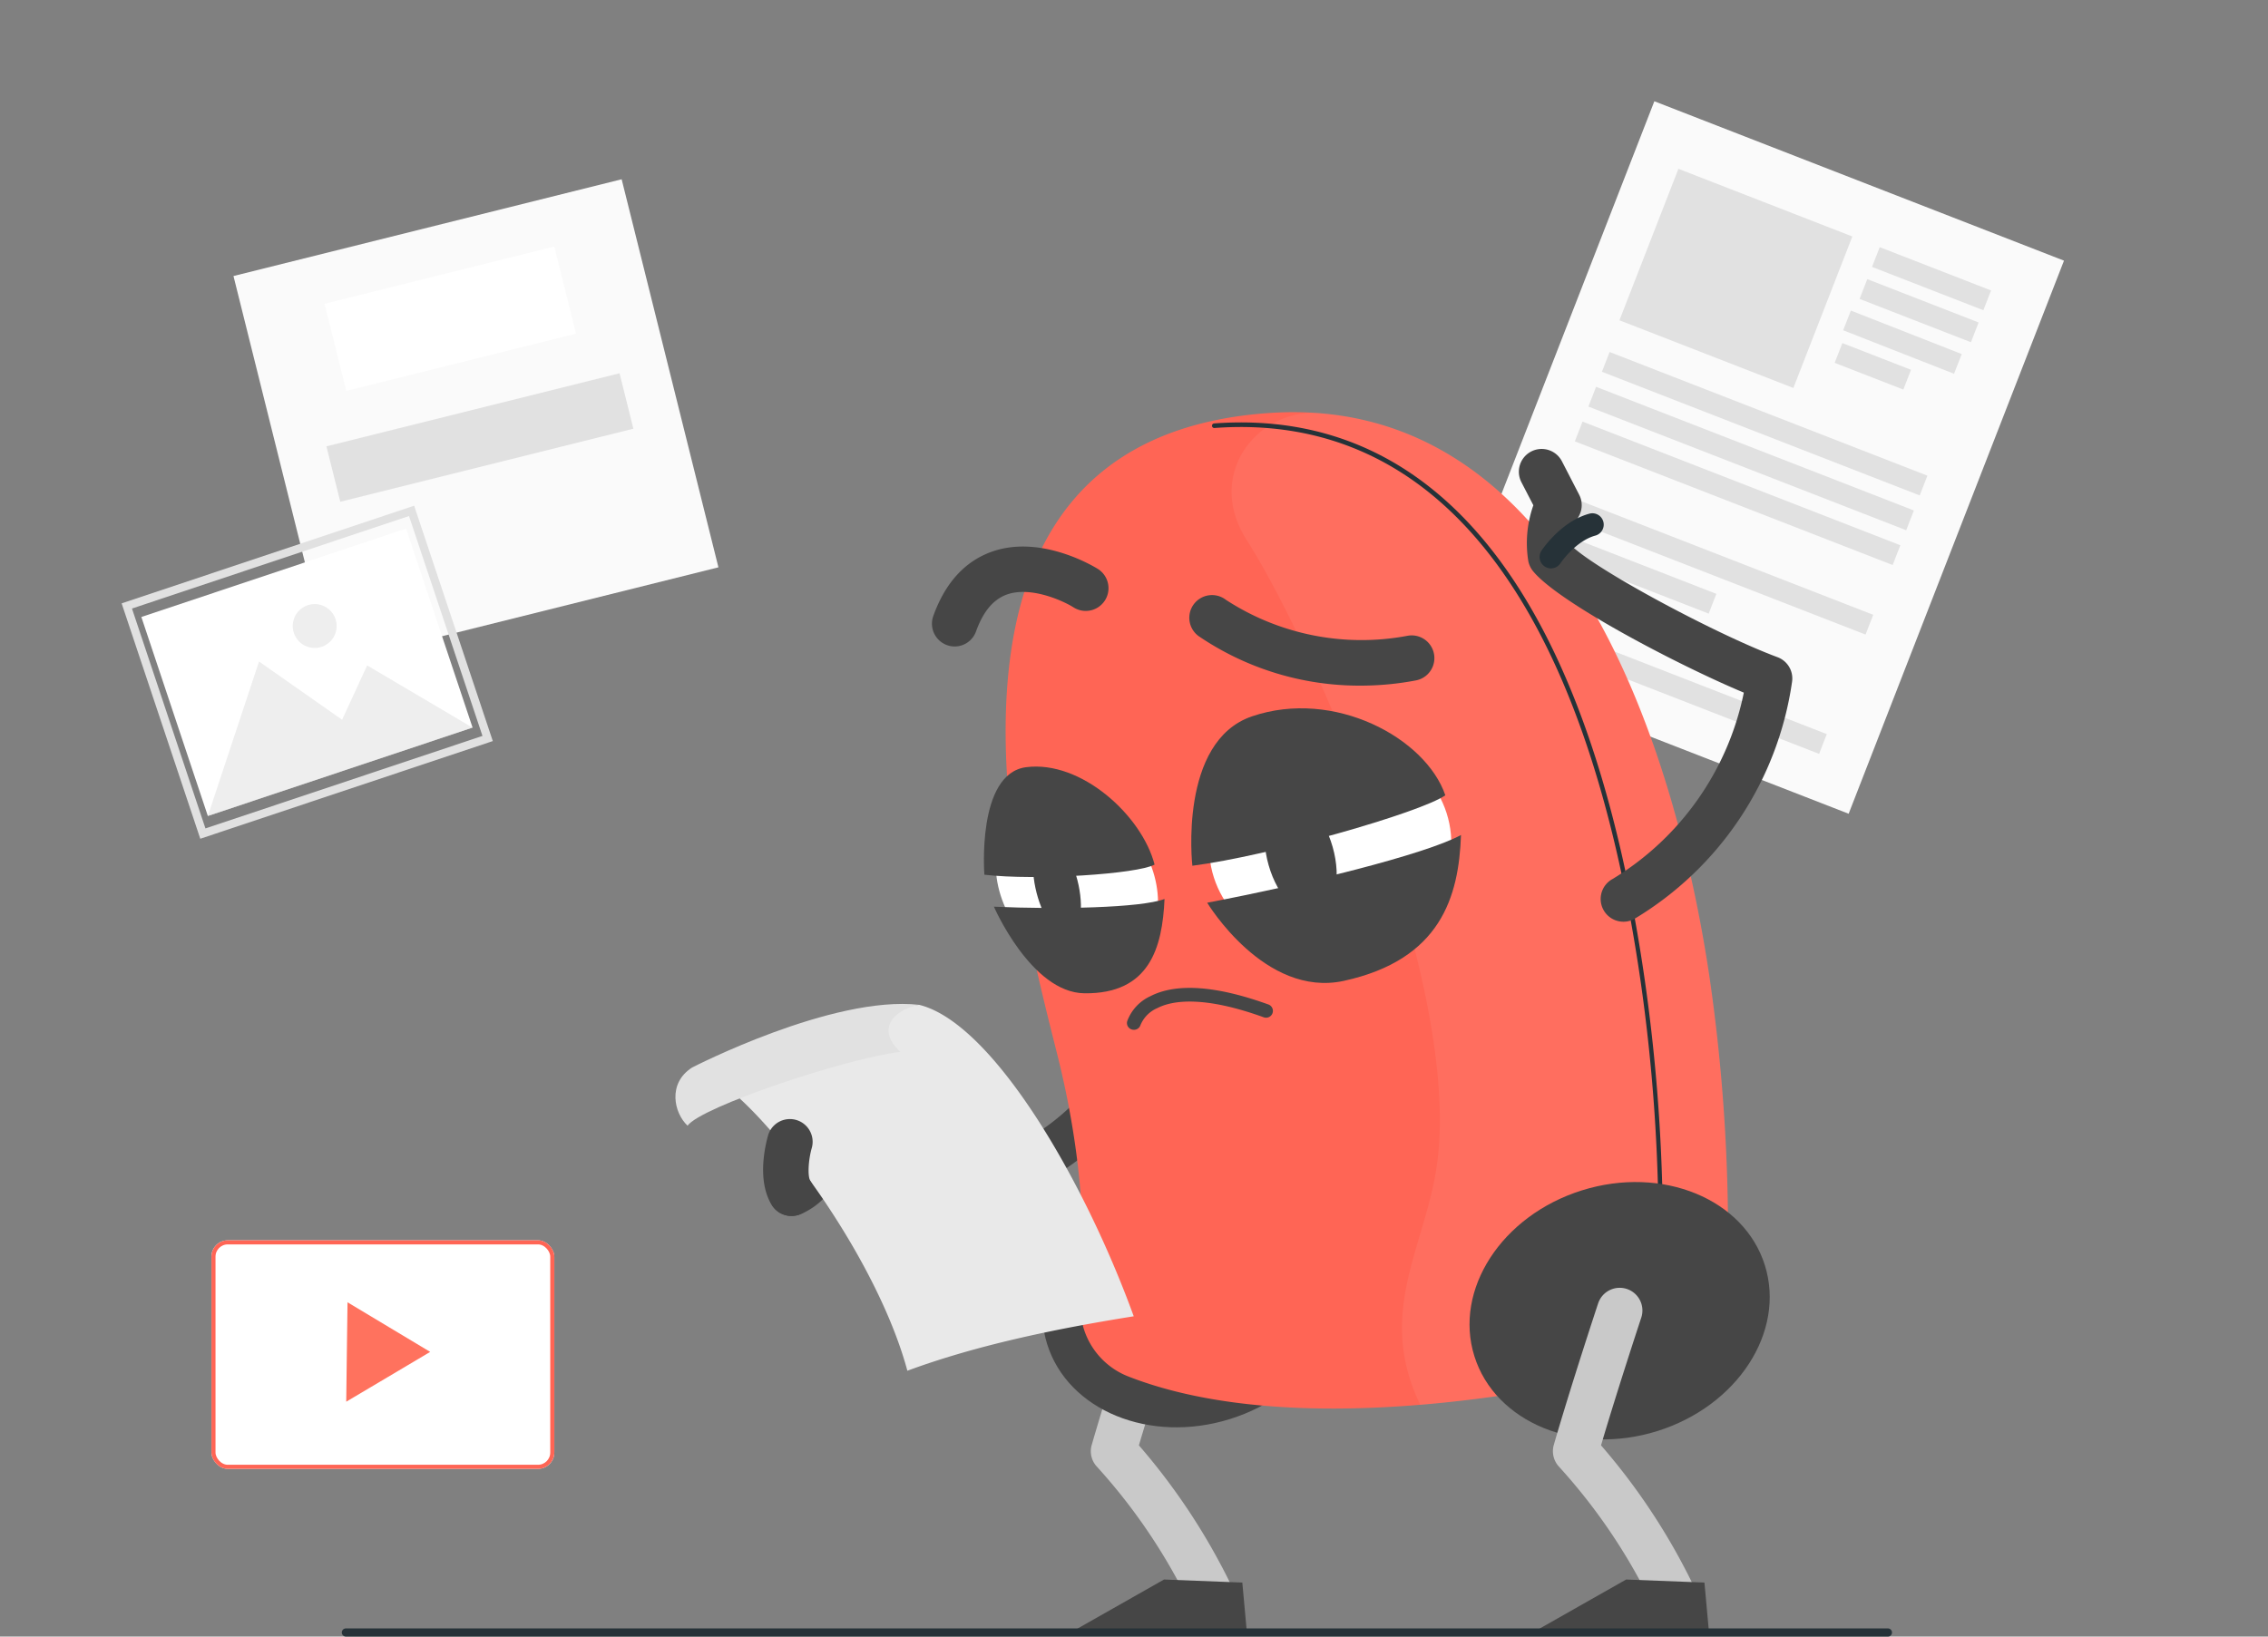 <svg id="error" xmlns="http://www.w3.org/2000/svg" width="277.794" height="200.515" viewBox="0 0 277.794 200.515">
  <rect x="0" y="0" width="277.794" height="200.515" fill="#808080" stroke="none"/>
  <path id="bg" d="M285.238,62.347c-30.9-4.024-48.439,13.11-89.975,14.976C154.01,74.113,138.28,56.4,107.015,59.4c-33.64,3.223-59.7,47.056-52.282,90.906s53.363,68.36,76.852,68.21c18.776-.121,35.359-7.755,56.767-9.59,21.176,2.533,36.931,10.706,55.659,11.447,23.433.931,71.872-22.024,83.875-65.551S318.481,66.673,285.238,62.347Z" transform="translate(-53.463 -59.06)" fill="#fafafa" opacity="0"/>
  <g id="Group_16003" data-name="Group 16003" transform="translate(-164.78 -159.093) rotate(-14)">
    <rect id="Rectangle_5023" data-name="Rectangle 5023" width="49" height="49" transform="translate(140.964 233.964)" fill="#fafafa"/>
    <rect id="Rectangle_5024" data-name="Rectangle 5024" width="29" height="11" transform="translate(150.964 239.964)" fill="#fff"/>
    <rect id="Rectangle_5025" data-name="Rectangle 5025" width="37" height="7" transform="translate(146.964 256.964)" fill="#e1e1e1"/>
  </g>
  <g id="Group_16001" data-name="Group 16001" transform="translate(-54.864 -46.478)">
    <g id="note" transform="matrix(0.982, 0.191, -0.191, 0.982, 244.781, 56.411)">
      <g id="Group_15998" data-name="Group 15998" transform="translate(0 0)">
        <rect id="Rectangle_4940" data-name="Rectangle 4940" width="72.689" height="53.819" transform="translate(0 71.527) rotate(-79.74)" fill="#fafafa"/>
        <g id="Group_15997" data-name="Group 15997" transform="translate(6.921 7.559)">
          <rect id="Rectangle_4941" data-name="Rectangle 4941" width="22.851" height="19.907" transform="translate(10.499 0) rotate(10.26)" fill="#e1e1e1"/>
          <rect id="Rectangle_4942" data-name="Rectangle 4942" width="14.629" height="2.598" transform="translate(36.523 4.711) rotate(10.26)" fill="#e1e1e1"/>
          <rect id="Rectangle_4943" data-name="Rectangle 4943" width="41.754" height="2.598" transform="translate(6.512 23.632) rotate(10.26)" fill="#e1e1e1"/>
          <rect id="Rectangle_4944" data-name="Rectangle 4944" width="41.754" height="2.598" transform="translate(5.701 28.132) rotate(10.26)" fill="#e1e1e1"/>
          <rect id="Rectangle_4945" data-name="Rectangle 4945" width="41.754" height="2.598" transform="translate(4.887 32.631) rotate(10.26)" fill="#e1e1e1"/>
          <rect id="Rectangle_4947" data-name="Rectangle 4947" width="41.754" height="2.598" transform="translate(3.255 41.626) rotate(10.26)" fill="#e1e1e1"/>
          <rect id="Rectangle_4948" data-name="Rectangle 4948" width="41.754" height="2.598" transform="translate(0.463 57.054) rotate(10.26)" fill="#e1e1e1"/>
          <rect id="Rectangle_4949" data-name="Rectangle 4949" width="22.921" height="2.598" transform="translate(2.443 46.128) rotate(10.26)" fill="#e1e1e1"/>
          <rect id="Rectangle_4950" data-name="Rectangle 4950" width="14.629" height="2.598" transform="translate(35.776 8.849) rotate(10.26)" fill="#e1e1e1"/>
          <rect id="Rectangle_4951" data-name="Rectangle 4951" width="14.576" height="2.589" transform="matrix(0.984, 0.181, -0.181, 0.984, 34.54, 13.011)" fill="#e1e1e1"/>
          <rect id="Rectangle_4952" data-name="Rectangle 4952" width="9.021" height="2.598" transform="translate(34.277 17.118) rotate(10.26)" fill="#e1e1e1"/>
        </g>
      </g>
    </g>
    <g id="Character" transform="translate(137.593 96.978)">
      <path id="Path_41356" data-name="Path 41356" d="M225.237,388.149a2.793,2.793,0,0,1-2.482-1.508,70.98,70.98,0,0,0-11.263-16.588,2.762,2.762,0,0,1-.621-2.656c2.091-7.267,5.38-17.2,5.411-17.3a2.786,2.786,0,1,1,5.287,1.75c-.031.093-2.867,8.651-4.921,15.607a78.527,78.527,0,0,1,11.059,16.631,2.793,2.793,0,0,1-2.482,4.065Z" transform="translate(-159.879 -240.867)" fill="#c9c9c9"/>
      <path id="Path_41357" data-name="Path 41357" d="M228.36,412.271H206.77l11.443-6.491,9.588.372Z" transform="translate(-158.366 -262.756)" fill="#464646"/>
      <ellipse id="Ellipse_361" data-name="Ellipse 361" cx="18.642" cy="15.452" rx="18.642" ry="15.452" transform="translate(40.918 99.426) rotate(-17.36)" fill="#464646"/>
      <path id="Path_41358" data-name="Path 41358" d="M149.953,312.092a2.786,2.786,0,0,1-1.067-5.356,3.1,3.1,0,0,0,1.862-2.34,2.78,2.78,0,0,1,2.278-2.482,20.824,20.824,0,0,0,2.048-.527c3.773-1.1,8.446-2.482,23.154,1.651,14.509-8.111,14.677-23.327,14.677-23.985a2.793,2.793,0,0,1,2.774-2.793h0a2.786,2.786,0,0,1,2.786,2.762c0,.813-.087,19.914-18.617,29.477a2.762,2.762,0,0,1-2.048.2c-14.025-4.046-18-2.892-21.143-1.967l-.856.248a8.583,8.583,0,0,1-4.741,4.9A2.8,2.8,0,0,1,149.953,312.092Z" transform="translate(-135.755 -213.613)" fill="#464646"/>
      <path id="Path_41359" data-name="Path 41359" d="M200.235,253.862c-5.281-20.988-19.35-75.127,25.735-78.434,40.449-2.973,51.545,50.887,54.244,69.5a218.23,218.23,0,0,1,2.2,28.435,20.659,20.659,0,0,1-16.607,20.479c-22.037,4.481-42.888,5.114-56.938-.428a9.222,9.222,0,0,1-5.728-9.439C203.68,277.971,203.692,267.583,200.235,253.862Z" transform="translate(-153.501 -175.309)" fill="#ff6555"/>
      <path id="Path_41360" data-name="Path 41360" d="M297.162,244.993c-2.544-17.575-12.548-66.4-47.573-69.5a10.171,10.171,0,0,0-9.973,5.281c-1.564,3.028-1.514,6.7.825,10.326,7.7,12,26.108,53.369,23.327,75.915-1.241,10.258-7.7,18.45-2.1,29.98a180.681,180.681,0,0,0,21.062-3.1,20.659,20.659,0,0,0,16.607-20.479A218.221,218.221,0,0,0,297.162,244.993Z" transform="translate(-170.423 -175.357)" fill="#fff" opacity="0.06"/>
      <path id="Path_41361" data-name="Path 41361" d="M289.638,274.43a.279.279,0,0,1-.279-.273,216.32,216.32,0,0,0-2.191-28.4c-6.7-46.332-24.742-69.759-52.19-67.736a.279.279,0,0,1-.3-.261.285.285,0,0,1,.261-.3c27.771-2.048,46.028,21.546,52.749,68.214a218.532,218.532,0,0,1,2.2,28.472.279.279,0,0,1-.279.279Z" transform="translate(-168.956 -176.081)" fill="#263238"/>
      <ellipse id="Ellipse_362" data-name="Ellipse 362" cx="18.642" cy="15.452" rx="18.642" ry="15.452" transform="translate(93.246 100.905) rotate(-17.36)" fill="#464646"/>
      <path id="Path_41362" data-name="Path 41362" d="M316.446,388.207a2.786,2.786,0,0,1-2.482-1.508,70.838,70.838,0,0,0-11.27-16.588,2.793,2.793,0,0,1-.621-2.656c2.1-7.267,5.38-17.2,5.418-17.3a2.782,2.782,0,1,1,5.281,1.75c-.031.093-2.861,8.651-4.915,15.607a78.235,78.235,0,0,1,11.052,16.631,2.793,2.793,0,0,1-2.482,4.065Z" transform="translate(-194.485 -240.926)" fill="#c9c9c9"/>
      <path id="Path_41363" data-name="Path 41363" d="M308.052,240.494a2.786,2.786,0,0,1-1.3-5.25h0A34.834,34.834,0,0,0,322.8,212.426c-8.067-3.376-22.6-11-25.779-14.838a2.867,2.867,0,0,1-.621-1.291,13.883,13.883,0,0,1,.621-6.826l-1.465-2.83a2.792,2.792,0,1,1,4.965-2.557l2.1,4.071a2.768,2.768,0,0,1-.087,2.749,6.827,6.827,0,0,0-.7,3.668c3.581,3.233,18,10.885,25.09,13.51a2.78,2.78,0,0,1,1.781,3.035,40.609,40.609,0,0,1-19.362,29.062A2.78,2.78,0,0,1,308.052,240.494Z" transform="translate(-191.938 -178.064)" fill="#464646"/>
      <path id="Path_41364" data-name="Path 41364" d="M300.72,202.019a1.4,1.4,0,0,1-1.167-2.153c.1-.149,2.4-3.618,5.9-4.555a1.391,1.391,0,0,1,.72,2.687c-2.439.658-4.27,3.364-4.282,3.388a1.39,1.39,0,0,1-1.167.633Z" transform="translate(-193.486 -182.88)" fill="#263238"/>
      <path id="Path_41365" data-name="Path 41365" d="M319.57,412.271H297.98l11.443-6.491,9.588.372Z" transform="translate(-192.973 -262.756)" fill="#464646"/>
      <ellipse id="Ellipse_363" data-name="Ellipse 363" cx="14.844" cy="13.361" rx="14.844" ry="13.361" transform="matrix(0.996, -0.088, 0.088, 0.996, 64.242, 41.058)" fill="#fff"/>
      <ellipse id="Ellipse_364" data-name="Ellipse 364" cx="4.077" cy="7.422" rx="4.077" ry="7.422" transform="translate(70.624 48.362) rotate(-15.9)" fill="#464646"/>
      <path id="Path_41366" data-name="Path 41366" d="M230.718,253.066c9.371-1.2,27.926-6.5,30.985-8.632-2.408-7.05-13.653-13.082-23.656-9.681C228.981,237.813,230.718,253.066,230.718,253.066Z" transform="translate(-167.402 -197.494)" fill="#464646"/>
      <path id="Path_41367" data-name="Path 41367" d="M233.73,267.087c11.636-2.209,26.759-5.92,31.085-8.3-.267,7.583-2.482,15.272-14.348,17.873C240.761,278.779,233.73,267.087,233.73,267.087Z" transform="translate(-168.595 -206.984)" fill="#464646"/>
      <ellipse id="Ellipse_365" data-name="Ellipse 365" cx="9.135" cy="11.561" rx="9.135" ry="11.561" transform="matrix(0.834, -0.552, 0.552, 0.834, 35.172, 53.149)" fill="#fff"/>
      <path id="Path_41368" data-name="Path 41368" d="M204.931,265.1c.7,3.326.093,6.1-1.365,6.206s-3.208-2.52-3.916-5.846-.093-6.094,1.359-6.206S204.224,261.777,204.931,265.1Z" transform="translate(-155.553 -207.16)" fill="#464646"/>
      <path id="Path_41369" data-name="Path 41369" d="M189.715,258.529c6.286.738,18.772-.087,20.845-1.241-1.533-5.976-8.967-12.8-15.725-11.934C188.741,246.136,189.715,258.529,189.715,258.529Z" transform="translate(-151.873 -201.858)" fill="#464646"/>
      <path id="Path_41370" data-name="Path 41370" d="M191.63,272.363c7.813.354,18,.155,20.9-.943-.267,5.964-1.831,11.648-9.811,11.555C196.2,282.9,191.63,272.363,191.63,272.363Z" transform="translate(-152.622 -211.776)" fill="#464646"/>
      <path id="Path_41371" data-name="Path 41371" d="M251.24,222.524a35.019,35.019,0,0,1-19.914-6.082,2.782,2.782,0,1,1,3.357-4.437,30.408,30.408,0,0,0,22.241,4.412,2.782,2.782,0,0,1,1.036,5.467A36.246,36.246,0,0,1,251.24,222.524Z" transform="translate(-167.264 -189.019)" fill="#464646"/>
      <path id="Path_41372" data-name="Path 41372" d="M182.181,214.083a2.793,2.793,0,0,1-2.619-3.723c1.471-4.108,3.922-6.77,7.273-7.925,6.069-2.091,12.61,1.973,12.889,2.147a2.786,2.786,0,1,1-2.967,4.717c-1.241-.789-5.194-2.613-8.129-1.6-1.688.59-2.942,2.073-3.829,4.543A2.786,2.786,0,0,1,182.181,214.083Z" transform="translate(-147.982 -185.375)" fill="#464646"/>
      <path id="Path_41373" data-name="Path 41373" d="M218.722,294.109a.739.739,0,0,1-.23-.037.825.825,0,0,1-.571-1.018,5.424,5.424,0,0,1,2.83-3.059c3.19-1.645,8.067-1.3,14.466,1.012a.835.835,0,1,1-.571,1.57c-7.341-2.656-11.17-2.085-13.032-1.129a3.879,3.879,0,0,0-2.06,2.067A.838.838,0,0,1,218.722,294.109Z" transform="translate(-162.585 -218.436)" fill="#464646"/>
      <path id="Path_41374" data-name="Path 41374" d="M159.889,292.32a73.985,73.985,0,0,0-27.789,8.161c4.791-.906,21.937,20.311,26.343,36.67,8.136-3.01,17.618-5.064,27.727-6.671C180.046,313.618,168.844,294.511,159.889,292.32Z" transform="translate(-130.034 -219.706)" fill="#e9e9e9"/>
      <path id="Path_41376" data-name="Path 41376" d="M158.626,292.252c-10.6-1.2-27.808,7.677-27.808,7.677-3.047,1.942-2.222,5.585-.559,7.13,1.595-2.29,19.381-8.247,26.064-9.048C153,294.933,156.094,292.674,158.626,292.252Z" transform="translate(-128.771 -219.638)" fill="#e1e1e1"/>
      <path id="Path_41378" data-name="Path 41378" d="M149.543,326.749a2.8,2.8,0,0,1-2.34-1.241c-2.017-3.1-.757-7.813-.484-8.732a2.786,2.786,0,0,1,5.337,1.589c-.453,1.558-.546,3.55-.186,4.1a2.786,2.786,0,0,1-.813,3.854A2.718,2.718,0,0,1,149.543,326.749Z" transform="translate(-135.339 -228.27)" fill="#464646"/>
    </g>
    <g id="Group_15984" data-name="Group 15984" transform="translate(70.396 109.07)">
      <rect id="Rectangle_4953" data-name="Rectangle 4953" width="36.775" height="29.403" transform="translate(0 11.651) rotate(-18.47)" fill="none" stroke="#e1e1e1" stroke-width="1"/>
      <rect id="Rectangle_4954" data-name="Rectangle 4954" width="34.187" height="25.698" transform="translate(1.782 13.003) rotate(-18.47)" fill="#fff"/>
      <path id="Path_41213" data-name="Path 41213" d="M351.06,173.094l6.268-18.934,10.177,7.137,3.066-6.659,12.914,7.627Z" transform="translate(-341.134 -135.704)" fill="rgba(225,225,225,0.57)"/>
      <path id="Path_41214" data-name="Path 41214" d="M373.051,144.665a2.687,2.687,0,1,1-1.35-1.558,2.693,2.693,0,0,1,1.35,1.558Z" transform="translate(-347.487 -131.403)" fill="rgba(225,225,225,0.57)"/>
    </g>
  </g>
  <g id="Group_16002" data-name="Group 16002" transform="translate(-67.507 82.522)">
    <g id="Rectangle_5022" data-name="Rectangle 5022" transform="translate(93.404 69.443)" fill="#fff" stroke="#ff6555" stroke-width="0.5">
      <rect width="42" height="28" rx="2" stroke="none"/>
      <rect x="0.25" y="0.25" width="41.5" height="27.5" rx="1.75" fill="none"/>
    </g>
    <path id="Path_41984" data-name="Path 41984" d="M332.763,63.892l5.059,3.037-5.141,3.053L327.54,73.03l.077-6.09.082-6.09Z" transform="translate(-217.625 16.185)" fill="#ff725e"/>
  </g>
  <line id="Line_230" data-name="Line 230" x2="188.876" transform="translate(42.365 200.015)" fill="none" stroke="#263238" stroke-linecap="round" stroke-linejoin="round" stroke-width="1"/>
</svg>
